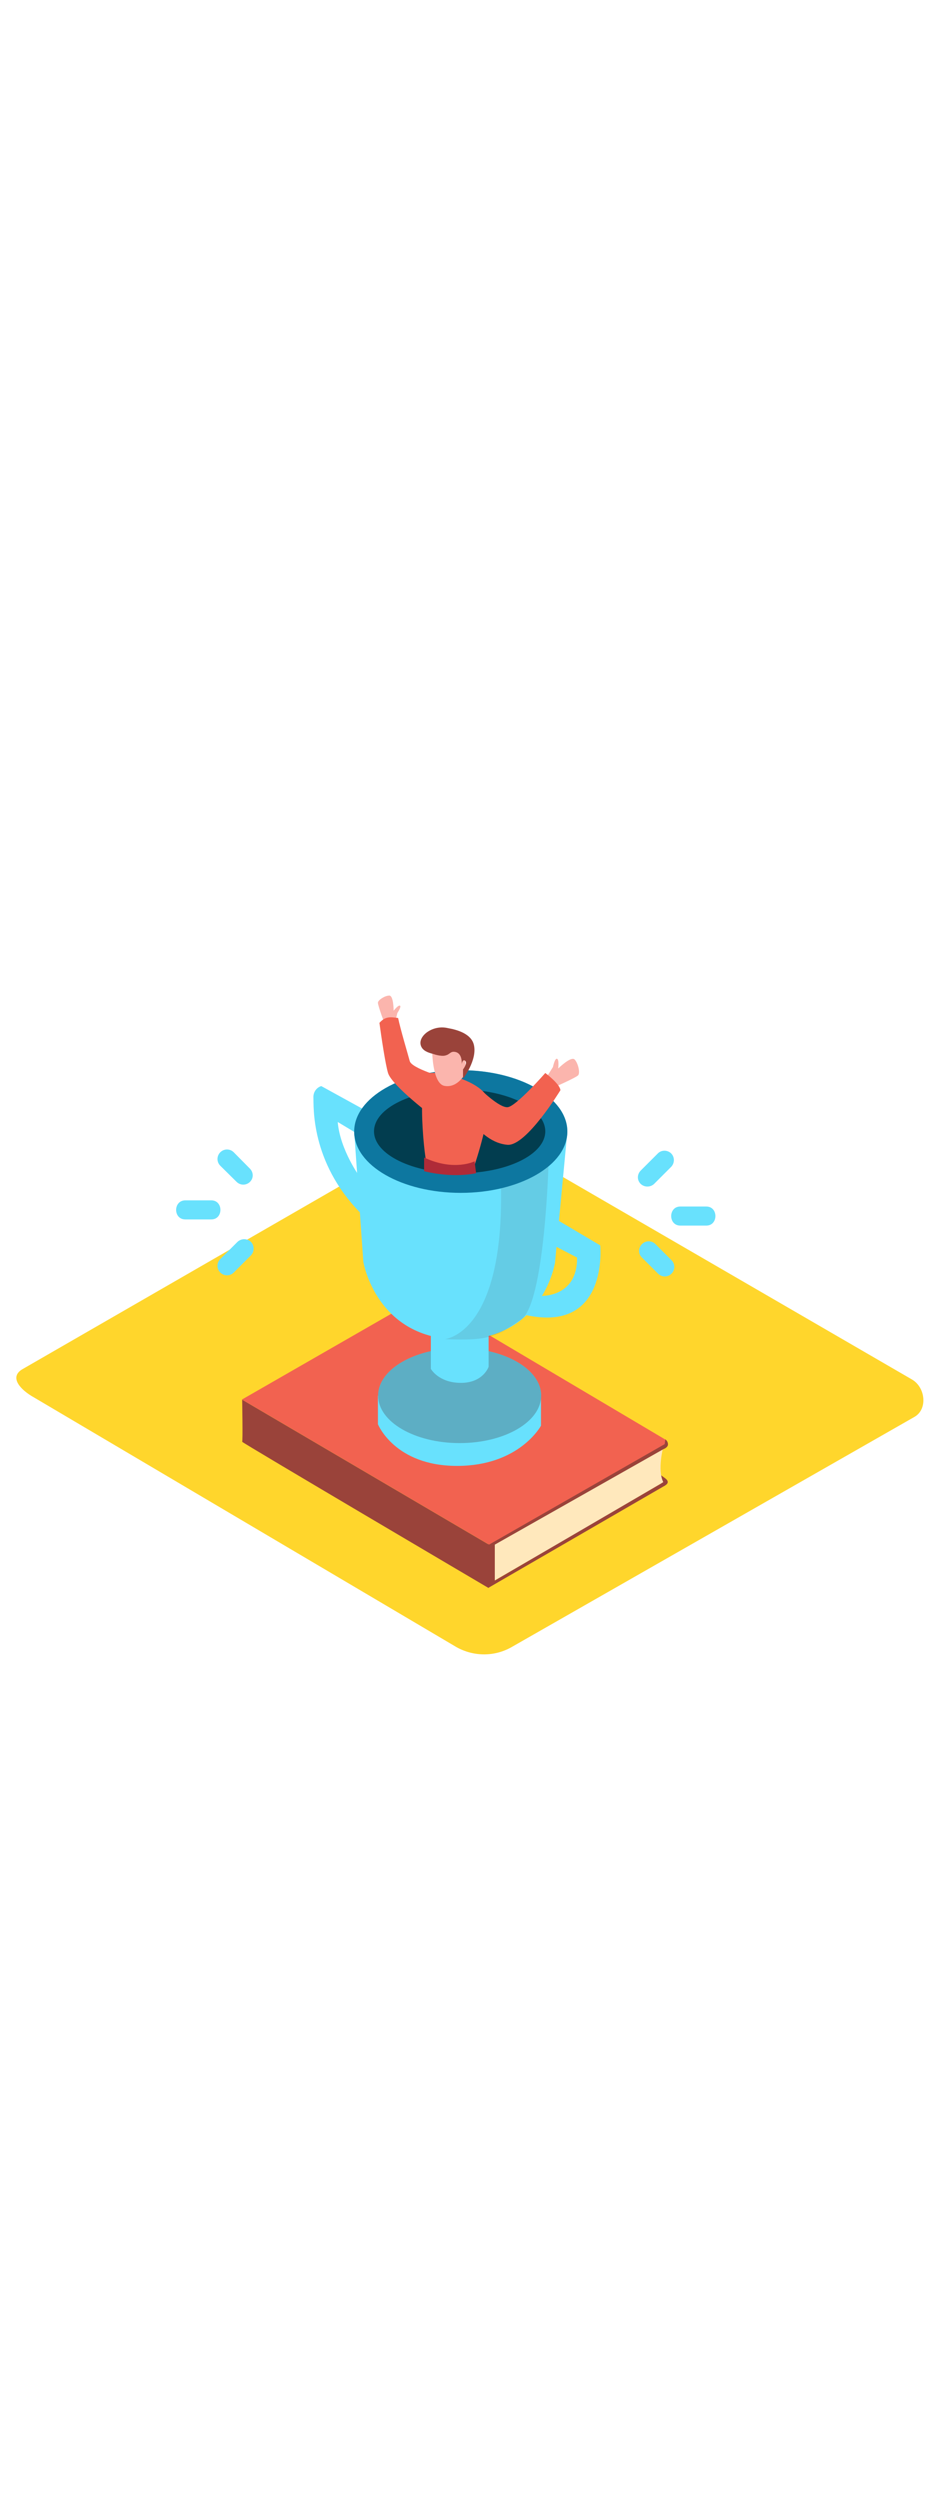 <svg version="1.1" id="Layer_1" xmlns="http://www.w3.org/2000/svg" xmlns:xlink="http://www.w3.org/1999/xlink" x="0px" y="0px" viewBox="0 0 500 500" style="width: 187px;" xml:space="preserve" data-imageid="achievement-15" imageName="Achievement" class="illustrations_image">
<style type="text/css">
	.st0_achievement-15{fill:#FFD62C;}
	.st1_achievement-15{fill:url(#SVGID_1_);}
	.st2_achievement-15{fill:#9A433A;}
	.st3_achievement-15{fill:#FFE8BC;}
	.st4_achievement-15{fill:#F26250;}
	.st5_achievement-15{fill:url(#SVGID_00000111169510904333807550000008956910237611570874_);}
	.st6_achievement-15{fill:#68E1FD;}
	.st7_achievement-15{opacity:0.31;fill:#463F46;enable-background:new    ;}
	.st8_achievement-15{opacity:0.13;fill:#463F46;enable-background:new    ;}
	.st9_achievement-15{fill:#0D77A0;}
	.st10_achievement-15{fill:#023D4F;}
	.st11_achievement-15{fill:#FBB5AD;}
	.st12_achievement-15{fill:#AF2B38;}
</style>
<g id="background_achievement-15">
	<path class="st0_achievement-15" d="M244.1,462.3L18.2,328.8c-7.2-4-13.4-10.7-6.4-15l226.7-130.7c3.4-2.1,8.6-3.5,12-1.5l237.2,137.6&#xA;&#9;&#9;c7.2,4.2,8.5,15.9,1.3,20L273.9,462.1C264.7,467.5,253.4,467.5,244.1,462.3z"/>
	
		<linearGradient id="SVGID_1_-achievement-15" gradientUnits="userSpaceOnUse" x1="171.363" y1="89.725" x2="203.593" y2="138.065" gradientTransform="matrix(1 0 0 -1 0 502)">
		<stop offset="0" style="stop-color:#FFD62C"/>
		<stop offset="1" style="stop-color:#9A433A"/>
	</linearGradient>
	<path class="st1_achievement-15" d="M149.3,362.3c-5.3-3.5-10.1-7.8-15.5-11.2l-42,21.3L228.2,453l39.6-26.3C265.6,425.4,151.5,363.7,149.3,362.3z&#xA;&#9;&#9;"/>
</g>
<g id="book_achievement-15">
	<path class="st2_achievement-15" d="M354.7,376.2c0.4,0,4.4-1.6,1.1-4.1c-2.2-1.7-4.5-3.3-6.9-4.7"/>
	<path class="st3_achievement-15" d="M354.7,355.2c0,0-3.3,12.3,0,18.9l-45.3,26.6l-44.8,25.9v-19.2"/>
	<path class="st2_achievement-15" d="M356.2,353.2c-0.1,0.9-0.2,1.7-0.3,2.6l-91.3,51.7v19.2l91.2-53.2c0,0.8,0,1.5,0,2.3l-94.8,54.9v-26.1&#xA;&#9;&#9;L356.2,353.2z"/>
	<path class="st4_achievement-15" d="M355.7,353.6l-94.2,53.9l-132.1-77.6l92.1-52.9c2.8-1.6,6.3-1.6,9.1,0.1l125,74.1c0.7,0.4,0.9,1.2,0.5,1.9&#xA;&#9;&#9;C356.1,353.3,355.9,353.5,355.7,353.6z"/>
	<path class="st2_achievement-15" d="M261.1,430.6c0,0-132-77.8-131.6-78.1s0-22.5,0-22.5l132.1,77.6L261.1,430.6z"/>
	<path class="st2_achievement-15" d="M355.8,351.2c0.8,0.6,1.3,1.4,1.4,2.4c0.2,1.6-1.5,2.4-2.1,2.7"/>
	
		<linearGradient id="SVGID_00000019660554438947926090000007019875864816022192_-achievement-15" gradientUnits="userSpaceOnUse" x1="208.421" y1="136.019" x2="243.601" y2="188.779" gradientTransform="matrix(1 0 0 -1 0 502)">
		<stop offset="0" style="stop-color:#F26250"/>
		<stop offset="1" style="stop-color:#463F46"/>
	</linearGradient>
	<polyline style="fill:url(#SVGID_00000019660554438947926090000007019875864816022192_);" points="203.7,321 158.6,347.1 &#xA;&#9;&#9;225.7,386.4 276.8,357 &#9;"/>
</g>
<g id="trophy_achievement-15">
	<path class="st6_achievement-15 targetColor" d="M133.6,206.4l-8.6-8.7c-2-2-5.2-2-7.2,0c-2,2-2,5.2,0,7.2l0,0l8.7,8.6c2,2,5.2,2,7.2,0&#xA;&#9;&#9;S135.6,208.4,133.6,206.4L133.6,206.4L133.6,206.4z" style="fill: rgb(104, 225, 253);"/>
	<path class="st6_achievement-15 targetColor" d="M113,223.4H99.1c-6.5,0-6.6,10.2,0,10.2H113C119.5,233.6,119.5,223.4,113,223.4z" style="fill: rgb(104, 225, 253);"/>
	<path class="st6_achievement-15 targetColor" d="M134.2,245.6c-2-1.9-5.2-1.9-7.2,0l-9.2,9.2c-2,2-2,5.2,0,7.2s5.2,2,7.2,0l0,0l9.2-9.2&#xA;&#9;&#9;C136.1,250.8,136.1,247.6,134.2,245.6z" style="fill: rgb(104, 225, 253);"/>
	<path class="st6_achievement-15 targetColor" d="M343.2,253.9l8.7,8.7c2,2,5.2,2,7.2,0s2-5.2,0-7.2l0,0l-8.6-8.6c-2-2-5.2-2-7.2,0S341.2,251.9,343.2,253.9&#xA;&#9;&#9;L343.2,253.9z" style="fill: rgb(104, 225, 253);"/>
	<path class="st6_achievement-15 targetColor" d="M363.8,236.9h13.9c6.5,0,6.5-10.2,0-10.2h-13.9C357.3,226.7,357.3,236.9,363.8,236.9z" style="fill: rgb(104, 225, 253);"/>
	<path class="st6_achievement-15 targetColor" d="M342.6,214.6c2,1.9,5.2,1.9,7.2,0l9.2-9.2c1.9-2.1,1.8-5.3-0.2-7.2c-2-1.8-5-1.8-6.9,0l-9.2,9.2&#xA;&#9;&#9;C340.6,209.5,340.6,212.6,342.6,214.6z" style="fill: rgb(104, 225, 253);"/>
	<path class="st6_achievement-15 targetColor" d="M202.1,327.8v15.3c0,0,8.9,22.3,42.3,22.3s44.9-21.5,44.9-21.5v-14" style="fill: rgb(104, 225, 253);"/>
	<ellipse class="st6_achievement-15 targetColor" cx="245.8" cy="327.8" rx="43.6" ry="25.4" style="fill: rgb(104, 225, 253);"/>
	<ellipse class="st7_achievement-15" cx="245.8" cy="327.8" rx="43.6" ry="25.4"/>
	<path class="st6_achievement-15 targetColor" d="M230.4,295.8v17.7c0,0,4.1,7.5,16.1,7.5c11.9,0,14.8-8.6,14.8-8.6v-20.2" style="fill: rgb(104, 225, 253);"/>
	<path class="st6_achievement-15 targetColor" d="M298.9,234.4l22.1,13.1c0,0,4.6,46.8-39.5,37.3l6.8-10.3c0,0,20.5,1.6,20.3-20.5l-11.9-6.2L298.9,234.4z" style="fill: rgb(104, 225, 253);"/>
	<path class="st6_achievement-15 targetColor" d="M193.6,174.3l-21.8-12c-2.6,0.8-4.3,3.3-4.2,6c0.2,4.8-1.6,34.4,24.9,61.6V211c0,0-10.6-14.4-11.9-29.5&#xA;&#9;&#9;l10.8,6.5" style="fill: rgb(104, 225, 253);"/>
	<path class="st6_achievement-15 targetColor" d="M189.4,186.6l4.9,69.7c0,0,6.9,41.5,51.5,41.5s51-41.1,51-41.1l6.6-70" style="fill: rgb(104, 225, 253);"/>
	<path class="st8_achievement-15" d="M267.9,215.5c0,0,17.3-2.2,25.5-13.7c0,0-1.9,77-14.9,85.5s-15.6,11.4-40.8,10.3&#xA;&#9;&#9;C237.7,297.7,269.7,295.2,267.9,215.5z"/>
	<ellipse class="st6_achievement-15 targetColor" cx="246.4" cy="186.6" rx="57" ry="32.8" style="fill: rgb(104, 225, 253);"/>
	<ellipse class="st9_achievement-15" cx="246.4" cy="186.6" rx="57" ry="32.8"/>
	<ellipse class="st10_achievement-15" cx="245.8" cy="186.5" rx="45.8" ry="22.4"/>
</g>
<g id="character_achievement-15">
	<path class="st11_achievement-15" d="M292.3,157.5l3.4-5.4c0,0,1-4.9,2.2-4.4s0.6,5.2,0.6,5.2s6.9-6.8,8.8-4.8s3,7.1,1.9,8.4s-13.9,6.9-13.9,6.9"/>
	<path class="st11_achievement-15" d="M211.3,128.3l1.2-5.1c0,0,2.3-3.4,1.4-3.9s-3.4,2.7-3.4,2.7s0-8.1-2.3-8.1s-6,2.3-6.1,3.8s4,12.4,4,12.4"/>
	<path class="st4_achievement-15" d="M219.1,148.9c-0.8-3.1-4.9-16.7-6.2-23c-4.7-0.7-7-0.7-10,2.6c1.1,8.1,3.2,22.1,4.6,26.8&#xA;&#9;&#9;c2.1,6.9,24.5,23.7,24.5,23.7l5.7-21.2C237.7,157.8,220.1,152.9,219.1,148.9z"/>
	<path class="st4_achievement-15" d="M291.6,155.3c0,0-15.7,18-20.2,18.3s-14.4-9.5-14.4-9.5l-15.1-5.8c0.1,6.8,0.2,13.5,0.1,20.3l12.7,5.4&#xA;&#9;&#9;c0,0,6.7,8.9,16.7,9.7s28.3-29.2,28.3-29.2C299.4,161.1,291.6,155.3,291.6,155.3z"/>
	<path class="st4_achievement-15" d="M253.6,205.1c0,0,10.6-30.8,6.3-37.9s-21.5-12.6-29.7-11.9s-3,49.4-1.6,49.8S242,213.9,253.6,205.1z"/>
	<path class="st12_achievement-15" d="M226.8,200.5v7.3c0,0,13.9,3.9,27.8,1.1l-0.8-6.4C253.9,202.5,242.9,208.1,226.8,200.5z"/>
	<path class="st11_achievement-15" d="M231.1,143c0,0,0,18,6.6,19.2c7.3,1.3,11.3-7,11.3-7s0.9-15.9-6.3-17.3S231.3,140.7,231.1,143z"/>
	<path class="st2_achievement-15" d="M231.9,145.2c-2.2-0.6-4.9-1.3-6.3-3.4c-2-3.2,0.2-6.5,2.9-8.4c3.2-2.2,7.2-3,11-2.1&#xA;&#9;&#9;c5.2,0.9,12.5,3.1,13.9,8.9c2,8.1-5.8,18.2-5.8,18.2v-5c0,0,2.6-3.3,1.2-4.6s-1.9,1.8-1.9,1.8s0.6-6-3.7-6.6&#xA;&#9;&#9;c-1.8-0.3-2.4,0.7-3.8,1.5c-1,0.5-2.1,0.7-3.2,0.6C234.8,146,233.3,145.7,231.9,145.2z"/>
</g>
</svg>